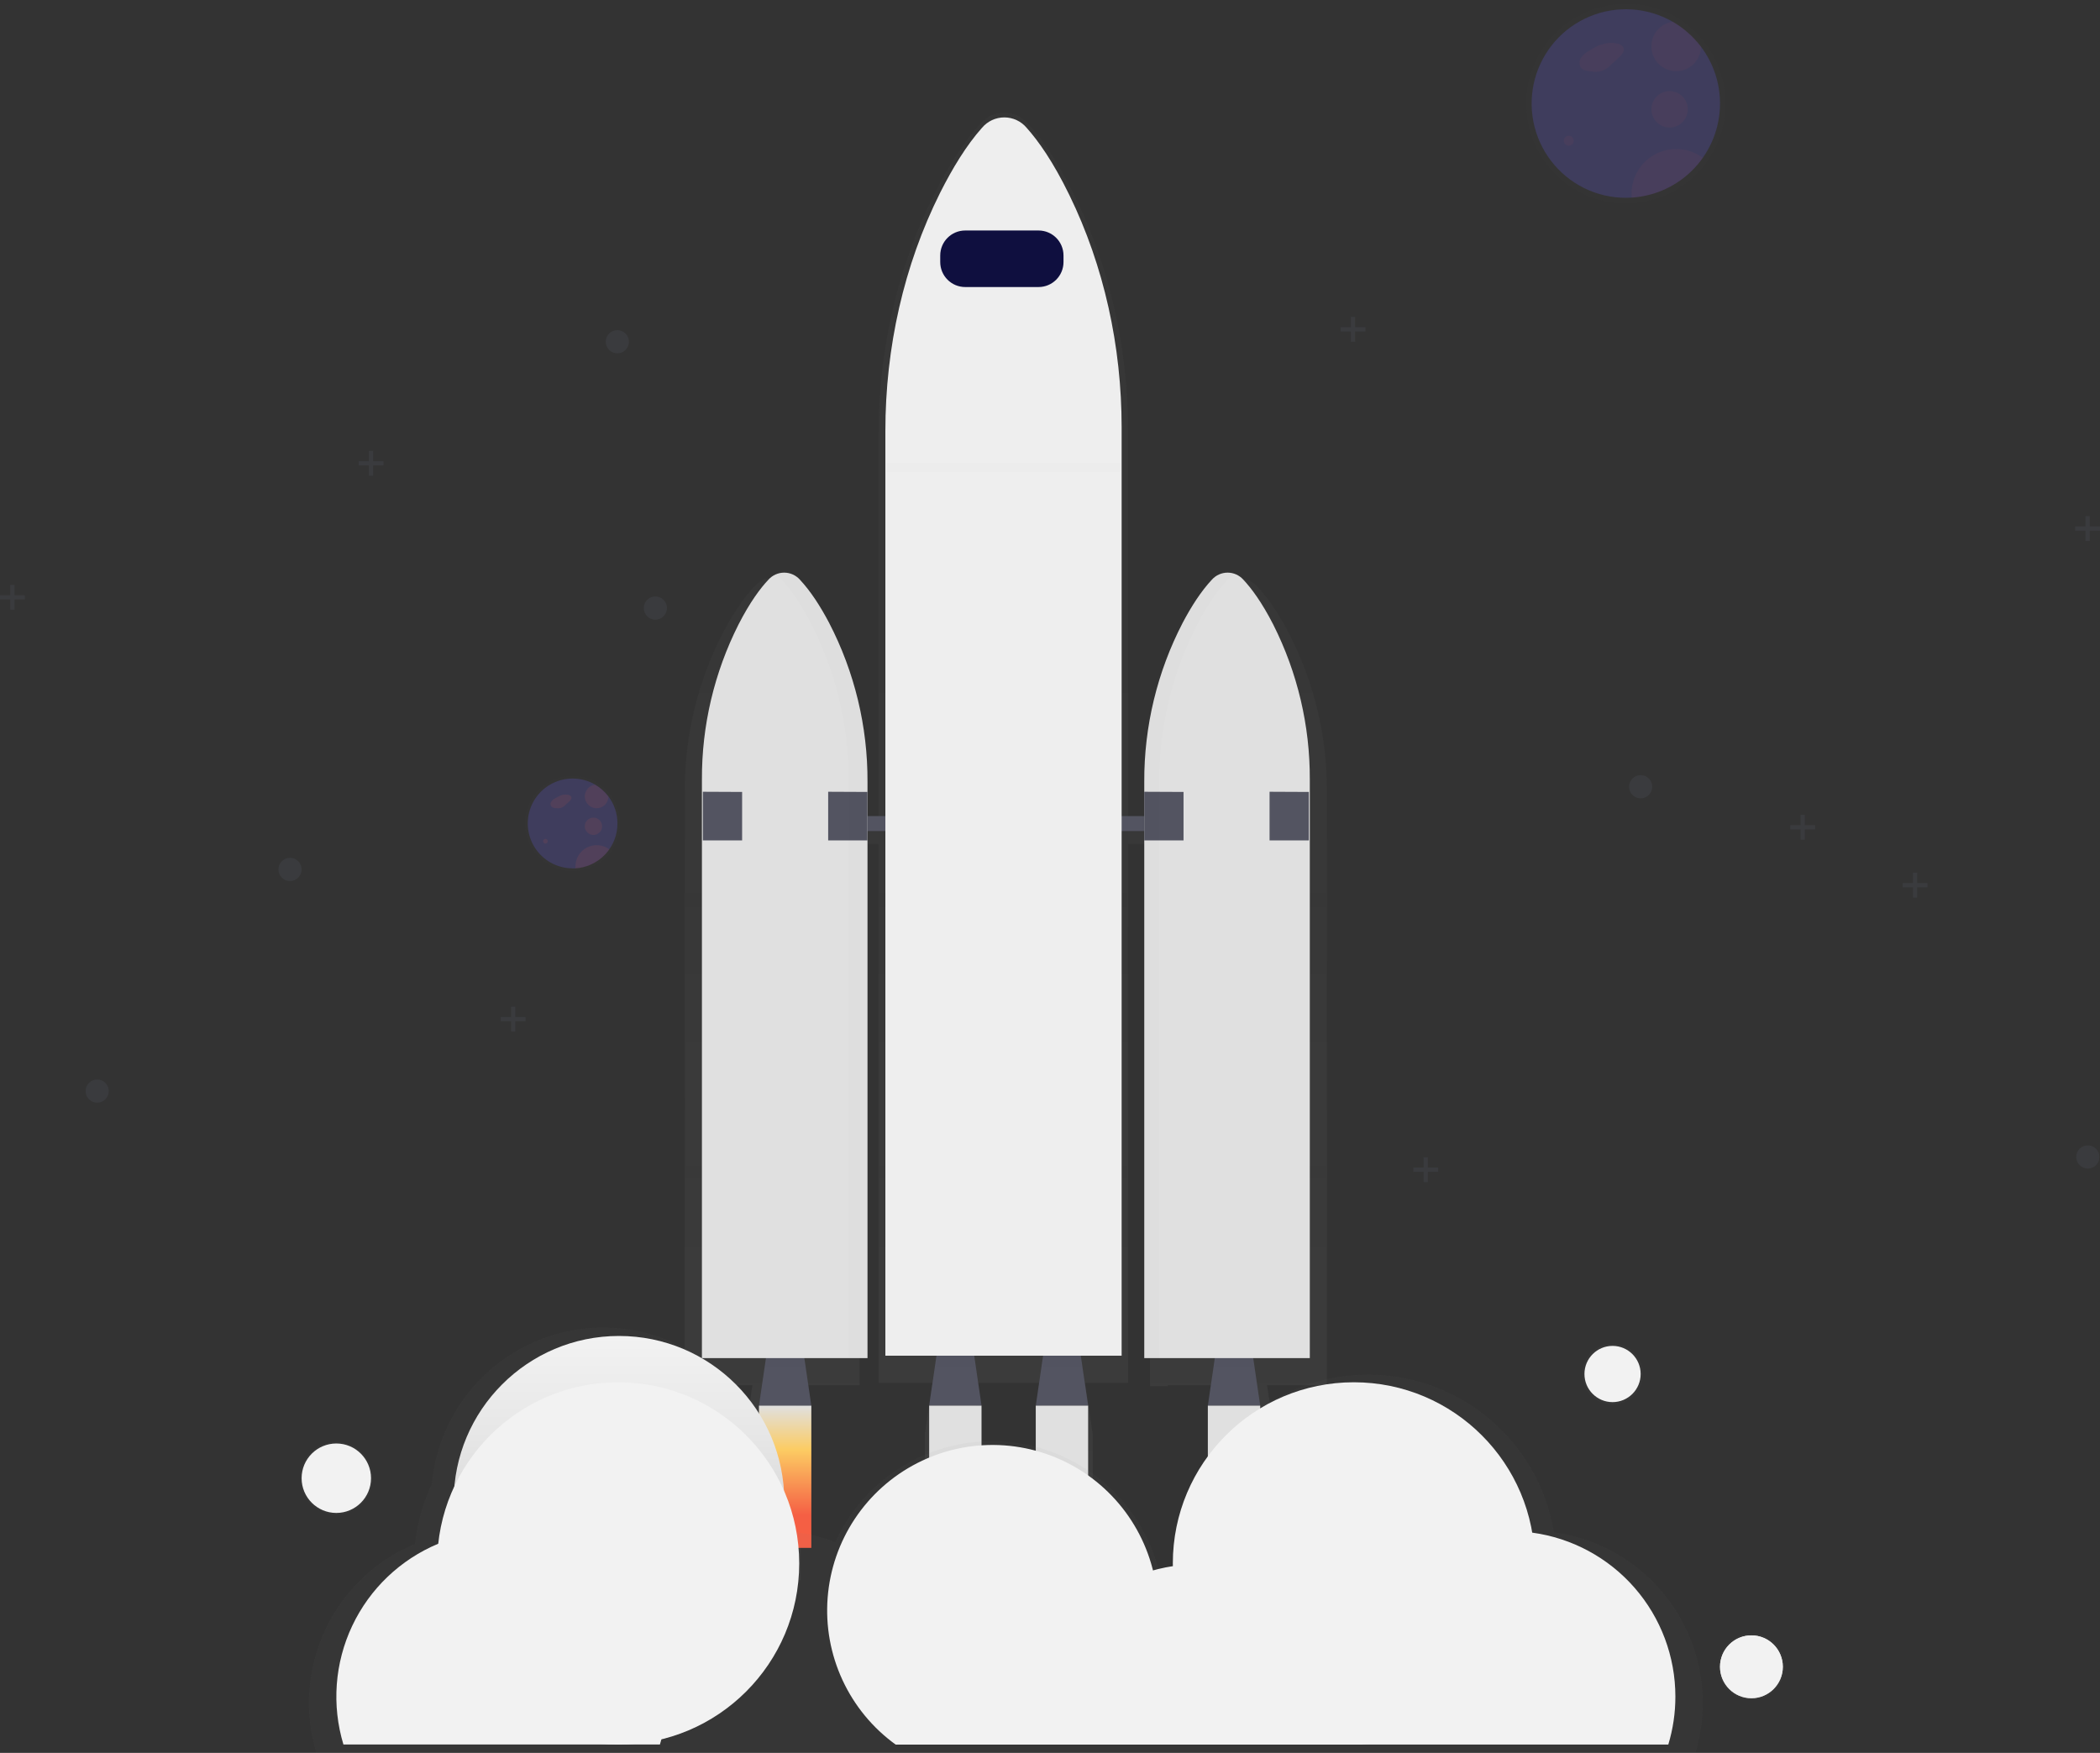 <svg width="351" height="293" viewBox="0 0 351 293" fill="none" xmlns="http://www.w3.org/2000/svg">
<rect x="0" y="0" width="351" height="293" fill="#333333" stroke="none"/>
<g clip-path="url(#clip0)">
<g opacity="0.7">
<path opacity="0.7" d="M221.785 132.229C221.816 122.978 219.602 113.859 215.335 105.653C213.31 101.799 211.462 99.403 210.024 97.934C209.482 97.359 208.774 96.967 207.998 96.814C207.223 96.661 206.419 96.754 205.699 97.08C205.124 97.283 204.604 97.618 204.182 98.059C202.258 100.053 200.52 102.687 199.003 105.493C194.514 113.891 192.184 123.275 192.223 132.798V138.516H188.558V72.075C188.558 58.149 185.444 44.409 179.343 32.211C176.452 26.436 173.816 22.849 171.786 20.643C171.294 20.082 170.688 19.633 170.009 19.325C169.33 19.017 168.593 18.858 167.848 18.858C167.102 18.858 166.365 19.017 165.686 19.325C165.007 19.633 164.402 20.082 163.91 20.643C161.163 23.631 158.686 27.579 156.519 31.778C150.104 44.227 146.845 58.354 146.845 72.694V138.516H143.677V132.525C143.716 123.001 141.387 113.617 136.898 105.22C135.38 102.418 133.642 99.783 131.719 97.786C131.165 97.202 130.441 96.81 129.65 96.665C128.859 96.521 128.042 96.631 127.318 96.981L127.451 97.053C126.986 97.259 126.566 97.553 126.214 97.919C124.791 99.388 122.944 101.784 120.903 105.637C116.636 113.843 114.423 122.963 114.453 132.214V231.548H125.759L124.526 239.715V264.131H133.768V239.715L132.535 231.548H143.677V141.086H146.845V231.142H155.874L154.577 239.711V264.131H163.823V239.715L162.525 231.146H174.692L173.394 239.715V264.131H182.64V239.715L181.343 231.146H188.551V141.086H192.216V231.685H195.186V231.548H205.009L203.776 239.715V264.131H213.021V239.715L211.788 231.548H221.785V132.229Z" fill="url(#paint0_linear)"/>
</g>
<path d="M135.608 234.954H126.855L128.418 224.319H134.045L135.608 234.954Z" fill="#535461"/>
<g opacity="0.1">
<path opacity="0.1" d="M127.982 228.541H134.481L134.045 225.568H128.418L127.982 228.541Z" fill="black"/>
</g>
<path d="M210.635 234.954H201.882L203.446 224.319H209.072L210.635 234.954Z" fill="#535461"/>
<g opacity="0.1">
<path opacity="0.1" d="M203.009 228.541H209.508L209.072 225.568H203.446L203.009 228.541Z" fill="black"/>
</g>
<path d="M164.058 234.954H155.302L156.865 224.319H162.495L164.058 234.954Z" fill="#535461"/>
<g opacity="0.1">
<path opacity="0.1" d="M156.428 228.541H162.931L162.495 225.568H156.865L156.428 228.541Z" fill="black"/>
</g>
<path d="M181.874 234.954H173.121L174.684 224.319H180.311L181.874 234.954Z" fill="#535461"/>
<g opacity="0.1">
<path opacity="0.1" d="M174.248 228.541H180.751L180.311 225.568H174.684L174.248 228.541Z" fill="black"/>
</g>
<path d="M198.13 136.409H135.608V138.911H198.13V136.409Z" fill="#535461"/>
<path d="M207.797 96.875C207.467 96.51 207.064 96.218 206.614 96.018C206.164 95.819 205.677 95.716 205.185 95.716C204.693 95.716 204.206 95.819 203.756 96.018C203.307 96.218 202.903 96.51 202.573 96.875C200.752 98.815 199.109 101.381 197.671 104.111C193.416 112.32 191.215 121.44 191.256 130.687V227.004H218.925V130.289C218.959 121.295 216.865 112.42 212.813 104.392C210.893 100.641 209.144 98.306 207.797 96.875Z" fill="#E0E0E0"/>
<path d="M128.456 96.875C128.787 96.51 129.19 96.218 129.64 96.018C130.089 95.819 130.576 95.716 131.068 95.716C131.56 95.716 132.047 95.819 132.497 96.018C132.947 96.218 133.35 96.51 133.68 96.875C135.501 98.815 137.144 101.381 138.582 104.111C142.837 112.32 145.038 121.44 144.997 130.687V227.004H117.321V130.289C117.286 121.295 119.381 112.42 123.433 104.392C125.349 100.641 127.098 98.306 128.456 96.875Z" fill="#E0E0E0"/>
<path d="M117.477 132.343L124.04 132.373V140.475H117.477V132.343Z" fill="#535461"/>
<path d="M138.423 132.343L144.986 132.373V140.475H138.423V132.343Z" fill="#535461"/>
<path d="M191.252 132.343L197.819 132.373V140.475H191.252V132.343Z" fill="#535461"/>
<path d="M212.198 132.343L218.765 132.373V140.475H212.198V132.343Z" fill="#535461"/>
<g opacity="0.1">
<path opacity="0.1" d="M138.571 103.986C137.137 101.256 135.49 98.689 133.669 96.749C133.154 96.181 132.468 95.796 131.714 95.654C130.961 95.512 130.182 95.621 129.496 95.964C129.891 96.161 130.248 96.427 130.55 96.749C132.371 98.689 134.014 101.256 135.452 103.986C139.707 112.195 141.908 121.314 141.868 130.562V226.871H144.994V130.573C145.034 121.321 142.83 112.198 138.571 103.986Z" fill="black"/>
</g>
<g opacity="0.1">
<path opacity="0.1" d="M200.16 104.252C201.594 101.522 203.241 98.955 205.062 97.015C205.403 96.648 205.814 96.354 206.272 96.15C205.596 95.853 204.843 95.777 204.122 95.933C203.4 96.088 202.745 96.467 202.25 97.015C200.429 98.955 198.787 101.522 197.349 104.252C193.094 112.461 190.892 121.58 190.933 130.828V227.136H193.748V130.843C193.704 121.591 195.904 112.466 200.16 104.252Z" fill="black"/>
</g>
<path d="M135.608 234.954H126.855V258.728H135.608V234.954Z" fill="url(#paint1_linear)"/>
<path d="M164.054 234.954H155.302V258.728H164.054V234.954Z" fill="url(#paint2_linear)"/>
<path d="M181.874 234.954H173.121V258.728H181.874V234.954Z" fill="url(#paint3_linear)"/>
<path d="M210.635 234.954H201.882V258.728H210.635V234.954Z" fill="url(#paint4_linear)"/>
<path d="M171.592 21.36C171.135 20.816 170.565 20.379 169.921 20.079C169.277 19.779 168.575 19.624 167.865 19.624C167.155 19.624 166.453 19.779 165.809 20.079C165.165 20.379 164.595 20.816 164.137 21.36C161.539 24.268 159.205 28.114 157.142 32.207C151.071 44.334 147.983 58.096 147.983 72.052V226.609H187.473V71.43C187.473 57.868 184.526 44.474 178.748 32.625C176.012 27.002 173.516 23.509 171.592 21.36Z" fill="#EEEEEE"/>
<path d="M173.584 38.528H161.326C159.021 38.528 157.153 40.398 157.153 42.705V43.802C157.153 46.108 159.021 47.978 161.326 47.978H173.584C175.889 47.978 177.757 46.108 177.757 43.802V42.705C177.757 40.398 175.889 38.528 173.584 38.528Z" fill="#0F0F3F"/>
<g opacity="0.7">
<path opacity="0.7" d="M259.724 256.131C258.428 248.312 254.235 241.269 247.982 236.406C241.728 231.542 233.873 229.215 225.982 229.889C218.09 230.563 210.743 234.188 205.403 240.042C200.063 245.895 197.124 253.547 197.171 261.473C197.171 261.629 197.171 261.78 197.171 261.936C196.006 262.113 194.853 262.36 193.718 262.676C192.265 256.885 189.048 251.688 184.513 247.807C179.978 243.925 174.349 241.551 168.406 241.013C162.463 240.474 156.5 241.798 151.342 244.801C146.184 247.805 142.087 252.339 139.618 257.775C137.073 256.793 134.4 256.181 131.681 255.96C131.247 253.497 130.52 251.094 129.515 248.804C129.043 241.577 125.866 234.794 120.617 229.809C115.369 224.823 108.435 222 101.199 221.905C93.963 221.809 86.957 224.446 81.579 229.292C76.2 234.137 72.845 240.833 72.182 248.044C70.692 251.201 69.741 254.585 69.367 258.056C62.781 260.798 57.447 265.889 54.399 272.342C51.351 278.796 50.805 286.152 52.867 292.985H283.375C284.576 288.999 284.9 284.8 284.324 280.677C283.748 276.555 282.285 272.606 280.037 269.103C277.789 265.6 274.809 262.626 271.302 260.387C267.796 258.148 263.845 256.696 259.724 256.131Z" fill="url(#paint5_linear)"/>
</g>
<path d="M103.462 278.607C118.722 278.607 131.093 266.227 131.093 250.956C131.093 235.685 118.722 223.306 103.462 223.306C88.202 223.306 75.832 235.685 75.832 250.956C75.832 266.227 88.202 278.607 103.462 278.607Z" fill="url(#paint6_linear)"/>
<path d="M103.326 291.603C120.036 291.603 133.582 278.047 133.582 261.325C133.582 244.603 120.036 231.047 103.326 231.047C86.616 231.047 73.07 244.603 73.07 261.325C73.07 278.047 86.616 291.603 103.326 291.603Z" fill="url(#paint7_linear)"/>
<path d="M226.285 291.603C242.994 291.603 256.541 278.047 256.541 261.325C256.541 244.603 242.994 231.047 226.285 231.047C209.575 231.047 196.029 244.603 196.029 261.325C196.029 278.047 209.575 291.603 226.285 291.603Z" fill="url(#paint8_linear)"/>
<path d="M224.763 291.603C240.023 291.603 252.394 279.223 252.394 263.952C252.394 248.681 240.023 236.301 224.763 236.301C209.503 236.301 197.133 248.681 197.133 263.952C197.133 279.223 209.503 291.603 224.763 291.603Z" fill="url(#paint9_linear)"/>
<path d="M193.54 269.207C193.544 273.579 192.511 277.89 190.524 281.785C188.537 285.679 185.654 289.046 182.113 291.607H149.702C145.866 288.832 142.806 285.118 140.815 280.821C138.825 276.523 137.97 271.786 138.334 267.063C138.697 262.341 140.266 257.791 142.891 253.849C145.515 249.907 149.107 246.706 153.323 244.551C157.538 242.397 162.236 241.362 166.966 241.546C171.695 241.73 176.299 243.126 180.335 245.6C184.371 248.075 187.704 251.545 190.016 255.678C192.327 259.812 193.539 264.47 193.536 269.207H193.54Z" fill="url(#paint10_linear)"/>
<path d="M227.806 289.116C227.806 289.944 227.769 290.763 227.696 291.573C227.699 291.584 227.699 291.595 227.696 291.607H172.655C172.579 290.787 172.541 289.955 172.541 289.12C172.536 282.503 174.905 276.105 179.216 271.088C183.527 266.071 189.494 262.77 196.032 261.784C197.399 261.579 198.778 261.475 200.16 261.473C200.866 261.473 201.568 261.5 202.262 261.549C207.214 261.928 211.973 263.635 216.039 266.49C220.104 269.345 223.326 273.244 225.366 277.776C225.48 278.026 225.59 278.281 225.693 278.535C227.088 281.888 227.806 285.484 227.806 289.116Z" fill="url(#paint11_linear)"/>
<path d="M280.028 283.584C280.031 286.301 279.633 289.003 278.845 291.603H225.958C224.68 287.351 224.436 282.855 225.249 278.489C225.294 278.25 225.34 278.007 225.393 277.772C226.724 271.59 230.132 266.051 235.049 262.078C239.965 258.105 246.094 255.938 252.413 255.938C253.282 255.938 254.135 255.975 254.981 256.059C255.361 256.089 255.74 256.135 256.12 256.184C262.742 257.086 268.813 260.359 273.209 265.397C277.605 270.435 280.028 276.896 280.028 283.584Z" fill="url(#paint12_linear)"/>
<path d="M110.295 291.607C110.386 291.318 110.466 291.03 110.545 290.737C111.803 286.029 111.796 281.073 110.525 276.368C109.254 271.664 106.764 267.379 103.307 263.947C99.85 260.515 95.549 258.057 90.838 256.823C86.127 255.589 81.174 255.621 76.48 256.917C75.381 257.219 74.303 257.592 73.252 258.033C66.924 260.668 61.799 265.56 58.87 271.761C55.941 277.962 55.418 285.03 57.401 291.595H110.295V291.607Z" fill="url(#paint13_linear)"/>
<g opacity="0.7">
<path opacity="0.7" d="M269.527 234.737C272.326 234.737 274.595 232.466 274.595 229.665C274.595 226.864 272.326 224.593 269.527 224.593C266.728 224.593 264.458 226.864 264.458 229.665C264.458 232.466 266.728 234.737 269.527 234.737Z" fill="url(#paint14_linear)"/>
</g>
<path d="M269.527 234.365C272.121 234.365 274.224 232.261 274.224 229.665C274.224 227.069 272.121 224.965 269.527 224.965C266.933 224.965 264.83 227.069 264.83 229.665C264.83 232.261 266.933 234.365 269.527 234.365Z" fill="url(#paint15_linear)"/>
<g opacity="0.7">
<path opacity="0.7" d="M292.738 284.139C295.791 284.139 298.265 281.662 298.265 278.607C298.265 275.552 295.791 273.075 292.738 273.075C289.685 273.075 287.21 275.552 287.21 278.607C287.21 281.662 289.685 284.139 292.738 284.139Z" fill="url(#paint16_linear)"/>
</g>
<path d="M292.738 283.862C295.638 283.862 297.988 281.509 297.988 278.607C297.988 275.705 295.638 273.353 292.738 273.353C289.838 273.353 287.487 275.705 287.487 278.607C287.487 281.509 289.838 283.862 292.738 283.862Z" fill="url(#paint17_linear)"/>
<g opacity="0.7">
<path opacity="0.7" d="M56.214 253.162C59.568 253.162 62.288 250.441 62.288 247.084C62.288 243.727 59.568 241.005 56.214 241.005C52.859 241.005 50.14 243.727 50.14 247.084C50.14 250.441 52.859 253.162 56.214 253.162Z" fill="url(#paint18_linear)"/>
</g>
<path d="M56.214 252.889C59.417 252.889 62.014 250.29 62.014 247.084C62.014 243.878 59.417 241.279 56.214 241.279C53.01 241.279 50.413 243.878 50.413 247.084C50.413 250.29 53.01 252.889 56.214 252.889Z" fill="url(#paint19_linear)"/>
<g opacity="0.4">
<path opacity="0.4" d="M285.04 7.26C283.694 5.479 282.007 3.985 280.078 2.863C277.865 1.59 275.389 0.843 272.841 0.68C270.294 0.517 267.743 0.941 265.386 1.921C263.029 2.9 260.928 4.409 259.245 6.33C257.563 8.251 256.343 10.533 255.682 13C255.021 15.467 254.934 18.053 255.43 20.559C255.926 23.065 256.99 25.423 258.541 27.452C260.092 29.481 262.088 31.126 264.375 32.26C266.662 33.395 269.179 33.989 271.731 33.995C272.084 33.995 272.437 33.995 272.786 33.961C275.789 33.772 278.685 32.772 281.166 31.067C283.646 29.363 285.619 27.018 286.875 24.282C288.131 21.545 288.623 18.519 288.299 15.525C287.974 12.532 286.846 9.682 285.032 7.279L285.04 7.26Z" fill="url(#paint20_linear)"/>
</g>
<path opacity="0.2" d="M287.487 17.302C287.487 21.309 285.962 25.166 283.222 28.087C280.482 31.009 276.733 32.777 272.737 33.031C272.406 33.054 272.073 33.065 271.739 33.065C269.324 33.064 266.942 32.507 264.776 31.437C262.611 30.367 260.721 28.813 259.251 26.895C257.782 24.978 256.773 22.748 256.302 20.377C255.831 18.007 255.911 15.56 256.536 13.226C257.162 10.892 258.315 8.733 259.907 6.916C261.499 5.099 263.487 3.672 265.718 2.747C267.948 1.822 270.362 1.422 272.772 1.579C275.181 1.736 277.523 2.446 279.615 3.653C281.439 4.713 283.035 6.126 284.308 7.81C286.375 10.541 287.492 13.875 287.487 17.302Z" fill="#6C63FF"/>
<path opacity="0.05" d="M267.862 7.305C267.048 7.656 266.263 8.07 265.513 8.543C265.012 8.821 264.583 9.21 264.257 9.682C264.098 9.918 264.011 10.195 264.006 10.48C264 10.765 264.077 11.046 264.227 11.288C264.606 11.812 265.365 11.895 265.999 11.929C266.581 12.053 267.186 12.02 267.751 11.833C268.316 11.646 268.822 11.313 269.216 10.866L270.57 9.636C271.041 9.211 271.557 8.623 271.352 8.023C271.196 7.563 270.68 7.339 270.214 7.263C269.05 7.034 267.842 7.247 266.826 7.859" fill="#F55F44"/>
<path opacity="0.05" d="M262.205 24.352C262.662 24.352 263.032 23.981 263.032 23.524C263.032 23.067 262.662 22.697 262.205 22.697C261.748 22.697 261.378 23.067 261.378 23.524C261.378 23.981 261.748 24.352 262.205 24.352Z" fill="#F55F44"/>
<path opacity="0.05" d="M279.061 21.311C280.739 21.311 282.1 19.949 282.1 18.27C282.1 16.59 280.739 15.229 279.061 15.229C277.383 15.229 276.022 16.59 276.022 18.27C276.022 19.949 277.383 21.311 279.061 21.311Z" fill="#F55F44"/>
<path opacity="0.05" d="M284.312 7.806C284.3 8.601 284.06 9.375 283.621 10.038C283.182 10.7 282.562 11.222 281.835 11.542C281.108 11.862 280.305 11.966 279.52 11.843C278.736 11.719 278.003 11.373 277.41 10.844C276.816 10.316 276.387 9.629 276.173 8.864C275.958 8.098 275.968 7.288 276.201 6.528C276.433 5.768 276.879 5.091 277.485 4.577C278.091 4.064 278.831 3.735 279.619 3.63C281.445 4.696 283.04 6.116 284.312 7.806Z" fill="#F55F44"/>
<path opacity="0.05" d="M284.615 26.379C283.26 28.308 281.489 29.908 279.433 31.059C277.377 32.211 275.088 32.885 272.737 33.031C272.718 32.815 272.706 32.594 272.706 32.374C272.707 30.991 273.091 29.635 273.817 28.457C274.542 27.28 275.58 26.327 276.815 25.705C278.05 25.084 279.433 24.818 280.811 24.937C282.188 25.056 283.505 25.555 284.615 26.379Z" fill="#F55F44"/>
<path opacity="0.25" d="M274.224 133.44C275.292 133.44 276.159 132.573 276.159 131.504C276.159 130.434 275.292 129.567 274.224 129.567C273.155 129.567 272.289 130.434 272.289 131.504C272.289 132.573 273.155 133.44 274.224 133.44Z" fill="#535461"/>
<path opacity="0.25" d="M16.241 184.314C17.31 184.314 18.176 183.448 18.176 182.378C18.176 181.309 17.31 180.442 16.241 180.442C15.173 180.442 14.307 181.309 14.307 182.378C14.307 183.448 15.173 184.314 16.241 184.314Z" fill="#535461"/>
<path opacity="0.25" d="M348.963 195.325C350.031 195.325 350.898 194.458 350.898 193.388C350.898 192.319 350.031 191.452 348.963 191.452C347.894 191.452 347.028 192.319 347.028 193.388C347.028 194.458 347.894 195.325 348.963 195.325Z" fill="#535461"/>
<path opacity="0.25" d="M109.54 103.576C110.609 103.576 111.475 102.709 111.475 101.639C111.475 100.57 110.609 99.703 109.54 99.703C108.471 99.703 107.605 100.57 107.605 101.639C107.605 102.709 108.471 103.576 109.54 103.576Z" fill="#535461"/>
<path opacity="0.25" d="M103.185 59.057C104.254 59.057 105.12 58.19 105.12 57.12C105.12 56.051 104.254 55.184 103.185 55.184C102.117 55.184 101.25 56.051 101.25 57.12C101.25 58.19 102.117 59.057 103.185 59.057Z" fill="#535461"/>
<path opacity="0.25" d="M48.474 147.263C49.543 147.263 50.409 146.396 50.409 145.327C50.409 144.258 49.543 143.391 48.474 143.391C47.406 143.391 46.539 144.258 46.539 145.327C46.539 146.396 47.406 147.263 48.474 147.263Z" fill="#535461"/>
<path opacity="0.25" d="M322.167 147.601H320.444V145.881H319.742V147.601H318.02V148.307H319.742V150.027H320.444V148.307H322.167V147.601Z" fill="#535461"/>
<path opacity="0.25" d="M351 87.995H349.278V86.275H348.576V87.995H346.853V88.701H348.576V90.421H349.278V88.701H351V87.995Z" fill="#535461"/>
<path opacity="0.25" d="M228.219 54.694H226.497V52.971H225.795V54.694H224.073V55.397H225.795V57.12H226.497V55.397H228.219V54.694Z" fill="#535461"/>
<path opacity="0.25" d="M303.376 137.924H301.653V136.204H300.951V137.924H299.233V138.63H300.951V140.35H301.653V138.63H303.376V137.924Z" fill="#535461"/>
<path opacity="0.25" d="M240.375 195.161H238.656V193.442H237.954V195.161H236.232V195.868H237.954V197.587H238.656V195.868H240.375V195.161Z" fill="#535461"/>
<path opacity="0.25" d="M64.09 77.091H62.367V75.371H61.665V77.091H59.943V77.793H61.665V79.517H62.367V77.793H64.09V77.091Z" fill="#535461"/>
<path opacity="0.25" d="M4.147 99.491H2.424V97.771H1.722V99.491H0V100.193H1.722V101.917H2.424V100.193H4.147V99.491Z" fill="#535461"/>
<path opacity="0.25" d="M87.85 170.001H86.128V168.278H85.426V170.001H83.708V170.704H85.426V172.427H86.128V170.704H87.85V170.001Z" fill="#535461"/>
<path d="M292.738 283.862C295.638 283.862 297.988 281.509 297.988 278.607C297.988 275.705 295.638 273.353 292.738 273.353C289.838 273.353 287.487 275.705 287.487 278.607C287.487 281.509 289.838 283.862 292.738 283.862Z" fill="url(#paint21_linear)"/>
<g opacity="0.4">
<path opacity="0.4" d="M102.04 132.87C101.399 132.022 100.595 131.309 99.676 130.775C98.622 130.161 97.441 129.798 96.224 129.715C95.007 129.632 93.788 129.83 92.66 130.295C91.532 130.76 90.527 131.479 89.722 132.396C88.917 133.313 88.333 134.403 88.017 135.581C87.702 136.76 87.661 137.996 87.9 139.193C88.139 140.39 88.65 141.516 89.394 142.483C90.137 143.45 91.094 144.233 92.189 144.77C93.284 145.308 94.488 145.585 95.708 145.581C95.875 145.581 96.045 145.581 96.208 145.581C97.638 145.49 99.016 145.013 100.197 144.201C101.378 143.389 102.317 142.272 102.914 140.97C103.512 139.667 103.747 138.227 103.593 136.801C103.438 135.376 102.902 134.019 102.04 132.874V132.87Z" fill="url(#paint22_linear)"/>
</g>
<path opacity="0.2" d="M103.204 137.654C103.204 139.563 102.478 141.399 101.172 142.791C99.867 144.182 98.081 145.024 96.178 145.145C96.022 145.145 95.863 145.145 95.704 145.145C94.554 145.144 93.42 144.878 92.389 144.368C91.358 143.858 90.458 143.118 89.758 142.205C89.059 141.292 88.579 140.23 88.355 139.101C88.131 137.972 88.169 136.807 88.467 135.696C88.764 134.584 89.313 133.556 90.071 132.691C90.829 131.826 91.776 131.146 92.838 130.706C93.9 130.265 95.05 130.074 96.197 130.149C97.345 130.223 98.46 130.561 99.456 131.135C100.324 131.64 101.084 132.313 101.691 133.113C102.679 134.42 103.211 136.015 103.204 137.654Z" fill="#6C63FF"/>
<path opacity="0.1" d="M93.856 132.893C93.462 133.059 93.081 133.256 92.718 133.482C92.48 133.612 92.275 133.795 92.119 134.017C92.046 134.13 92.008 134.262 92.008 134.397C92.008 134.531 92.046 134.663 92.119 134.776C92.229 134.885 92.361 134.968 92.507 135.02C92.652 135.073 92.807 135.093 92.961 135.08C93.236 135.136 93.521 135.119 93.787 135.031C94.053 134.942 94.292 134.785 94.478 134.575L95.123 133.99C95.347 133.785 95.594 133.508 95.503 133.231C95.452 133.126 95.375 133.036 95.279 132.97C95.183 132.903 95.072 132.862 94.956 132.851C94.402 132.743 93.828 132.844 93.344 133.136" fill="#F55F44"/>
<path opacity="0.1" d="M91.163 141.01C91.38 141.01 91.557 140.834 91.557 140.615C91.557 140.397 91.38 140.221 91.163 140.221C90.945 140.221 90.768 140.397 90.768 140.615C90.768 140.834 90.945 141.01 91.163 141.01Z" fill="#F55F44"/>
<path opacity="0.1" d="M99.19 139.564C99.991 139.564 100.64 138.915 100.64 138.114C100.64 137.313 99.991 136.663 99.19 136.663C98.39 136.663 97.741 137.313 97.741 138.114C97.741 138.915 98.39 139.564 99.19 139.564Z" fill="#F55F44"/>
<path opacity="0.1" d="M101.691 133.148C101.686 133.526 101.572 133.895 101.364 134.21C101.156 134.526 100.862 134.775 100.516 134.928C100.17 135.081 99.788 135.131 99.415 135.073C99.041 135.015 98.692 134.851 98.409 134.6C98.127 134.349 97.922 134.022 97.819 133.658C97.717 133.294 97.721 132.908 97.831 132.547C97.941 132.185 98.153 131.862 98.441 131.618C98.729 131.373 99.081 131.216 99.456 131.166C100.325 131.672 101.084 132.345 101.691 133.148Z" fill="#F55F44"/>
<path opacity="0.1" d="M101.839 141.978C101.194 142.898 100.35 143.66 99.371 144.209C98.392 144.757 97.302 145.079 96.182 145.149C96.182 145.046 96.182 144.94 96.182 144.834C96.18 144.172 96.362 143.522 96.709 142.958C97.055 142.394 97.552 141.939 98.144 141.642C98.735 141.345 99.397 141.22 100.056 141.279C100.715 141.338 101.344 141.581 101.873 141.978H101.839Z" fill="#F55F44"/>
<g opacity="0.1">
<path opacity="0.1" d="M187.261 77.337H148.184V78.856H187.261V77.337Z" fill="black"/>
</g>
</g>
<defs>
<linearGradient id="paint0_linear" x1="168.121" y1="264.131" x2="168.121" y2="18.87" gradientUnits="userSpaceOnUse">
<stop stop-color="#808080" stop-opacity="0.25"/>
<stop offset="0.54" stop-color="#808080" stop-opacity="0.12"/>
<stop offset="1" stop-color="#808080" stop-opacity="0.1"/>
</linearGradient>
<linearGradient id="paint1_linear" x1="131.23" y1="234.954" x2="131.23" y2="258.732" gradientUnits="userSpaceOnUse">
<stop stop-color="#E0E0E0"/>
<stop offset="0.31" stop-color="#FCCC63"/>
<stop offset="0.77" stop-color="#F55F44"/>
</linearGradient>
<linearGradient id="paint2_linear" x1="3839.12" y1="14908.5" x2="3839.12" y2="16397.5" gradientUnits="userSpaceOnUse">
<stop stop-color="#E0E0E0"/>
<stop offset="0.31" stop-color="#FCCC63"/>
<stop offset="0.77" stop-color="#F55F44"/>
</linearGradient>
<linearGradient id="paint3_linear" x1="4268.02" y1="14908.5" x2="4268.02" y2="16397.5" gradientUnits="userSpaceOnUse">
<stop stop-color="#E0E0E0"/>
<stop offset="0.31" stop-color="#FCCC63"/>
<stop offset="0.77" stop-color="#F55F44"/>
</linearGradient>
<linearGradient id="paint4_linear" x1="4960.3" y1="14908.5" x2="4960.3" y2="16397.5" gradientUnits="userSpaceOnUse">
<stop stop-color="#E0E0E0"/>
<stop offset="0.31" stop-color="#FCCC63"/>
<stop offset="0.77" stop-color="#F55F44"/>
</linearGradient>
<linearGradient id="paint5_linear" x1="135299" y1="59579.6" x2="135299" y2="46268.6" gradientUnits="userSpaceOnUse">
<stop stop-color="#808080" stop-opacity="0.25"/>
<stop offset="0.54" stop-color="#808080" stop-opacity="0.12"/>
<stop offset="1" stop-color="#808080" stop-opacity="0.1"/>
</linearGradient>
<linearGradient id="paint6_linear" x1="103.462" y1="223.306" x2="103.462" y2="278.607" gradientUnits="userSpaceOnUse">
<stop stop-color="#F2F2F2"/>
<stop offset="0.31" stop-color="#E6E6E6"/>
<stop offset="0.77" stop-color="#CCCCCC"/>
</linearGradient>
<linearGradient id="paint7_linear" x1="16553.5" y1="36983.1" x2="16553.5" y2="46641.7" gradientUnits="userSpaceOnUse">
<stop stop-color="#F2F2F2"/>
<stop offset="0.31" stop-color="#E6E6E6"/>
<stop offset="0.77" stop-color="#CCCCCC"/>
</linearGradient>
<linearGradient id="paint8_linear" x1="36288.4" y1="36983.1" x2="36288.4" y2="46641.7" gradientUnits="userSpaceOnUse">
<stop stop-color="#F2F2F2"/>
<stop offset="0.31" stop-color="#E6E6E6"/>
<stop offset="0.77" stop-color="#CCCCCC"/>
</linearGradient>
<linearGradient id="paint9_linear" x1="32936.1" y1="34564.7" x2="32936.1" y2="42619.9" gradientUnits="userSpaceOnUse">
<stop stop-color="#F2F2F2"/>
<stop offset="0.31" stop-color="#E6E6E6"/>
<stop offset="0.77" stop-color="#CCCCCC"/>
</linearGradient>
<linearGradient id="paint10_linear" x1="31913.3" y1="35275.4" x2="31913.3" y2="41877.7" gradientUnits="userSpaceOnUse">
<stop stop-color="#F2F2F2"/>
<stop offset="0.31" stop-color="#E6E6E6"/>
<stop offset="0.77" stop-color="#CCCCCC"/>
</linearGradient>
<linearGradient id="paint11_linear" x1="36925.4" y1="22921.4" x2="36925.4" y2="25313.7" gradientUnits="userSpaceOnUse">
<stop stop-color="#F2F2F2"/>
<stop offset="0.31" stop-color="#E6E6E6"/>
<stop offset="0.77" stop-color="#CCCCCC"/>
</linearGradient>
<linearGradient id="paint12_linear" x1="44573.1" y1="26555.9" x2="44573.1" y2="29907.1" gradientUnits="userSpaceOnUse">
<stop stop-color="#F2F2F2"/>
<stop offset="0.31" stop-color="#E6E6E6"/>
<stop offset="0.77" stop-color="#CCCCCC"/>
</linearGradient>
<linearGradient id="paint13_linear" x1="19864" y1="26571.3" x2="19864" y2="29924.3" gradientUnits="userSpaceOnUse">
<stop stop-color="#F2F2F2"/>
<stop offset="0.31" stop-color="#E6E6E6"/>
<stop offset="0.77" stop-color="#CCCCCC"/>
</linearGradient>
<linearGradient id="paint14_linear" x1="7466.21" y1="6480.02" x2="7466.21" y2="6208.96" gradientUnits="userSpaceOnUse">
<stop stop-color="#808080" stop-opacity="0.25"/>
<stop offset="0.54" stop-color="#808080" stop-opacity="0.12"/>
<stop offset="1" stop-color="#808080" stop-opacity="0.1"/>
</linearGradient>
<linearGradient id="paint15_linear" x1="6938.34" y1="5779.58" x2="6938.34" y2="6012.33" gradientUnits="userSpaceOnUse">
<stop stop-color="#F2F2F2"/>
<stop offset="0.31" stop-color="#E6E6E6"/>
<stop offset="0.77" stop-color="#CCCCCC"/>
</linearGradient>
<linearGradient id="paint16_linear" x1="8817.61" y1="8534.66" x2="8817.61" y2="8212.38" gradientUnits="userSpaceOnUse">
<stop stop-color="#808080" stop-opacity="0.25"/>
<stop offset="0.54" stop-color="#808080" stop-opacity="0.12"/>
<stop offset="1" stop-color="#808080" stop-opacity="0.1"/>
</linearGradient>
<linearGradient id="paint17_linear" x1="292.738" y1="273.353" x2="292.738" y2="283.862" gradientUnits="userSpaceOnUse">
<stop stop-color="#F2F2F2"/>
<stop offset="0.31" stop-color="#E0E0E0"/>
<stop offset="0.77" stop-color="#B3B3B3"/>
</linearGradient>
<linearGradient id="paint18_linear" x1="1850.1" y1="8327.16" x2="1850.1" y2="7937.9" gradientUnits="userSpaceOnUse">
<stop stop-color="#808080" stop-opacity="0.25"/>
<stop offset="0.54" stop-color="#808080" stop-opacity="0.12"/>
<stop offset="1" stop-color="#808080" stop-opacity="0.1"/>
</linearGradient>
<linearGradient id="paint19_linear" x1="1769.43" y1="7600.43" x2="1769.43" y2="7955.58" gradientUnits="userSpaceOnUse">
<stop stop-color="#F2F2F2"/>
<stop offset="0.31" stop-color="#E6E6E6"/>
<stop offset="0.77" stop-color="#CCCCCC"/>
</linearGradient>
<linearGradient id="paint20_linear" x1="28667.8" y1="5096.1" x2="28667.8" y2="2166.69" gradientUnits="userSpaceOnUse">
<stop stop-color="#808080" stop-opacity="0.25"/>
<stop offset="0.54" stop-color="#808080" stop-opacity="0.12"/>
<stop offset="1" stop-color="#808080" stop-opacity="0.1"/>
</linearGradient>
<linearGradient id="paint21_linear" x1="8390.45" y1="7822.41" x2="8390.45" y2="8113.3" gradientUnits="userSpaceOnUse">
<stop stop-color="#F2F2F2"/>
<stop offset="0.31" stop-color="#E6E6E6"/>
<stop offset="0.77" stop-color="#CCCCCC"/>
</linearGradient>
<linearGradient id="paint22_linear" x1="6280.36" y1="7226.97" x2="6280.36" y2="6562.34" gradientUnits="userSpaceOnUse">
<stop stop-color="#808080" stop-opacity="0.25"/>
<stop offset="0.54" stop-color="#808080" stop-opacity="0.12"/>
<stop offset="1" stop-color="#808080" stop-opacity="0.1"/>
</linearGradient>
<clipPath id="clip0">
<rect width="351" height="292.373" fill="white" transform="translate(0 0.627)"/>
</clipPath>
</defs>
</svg>
